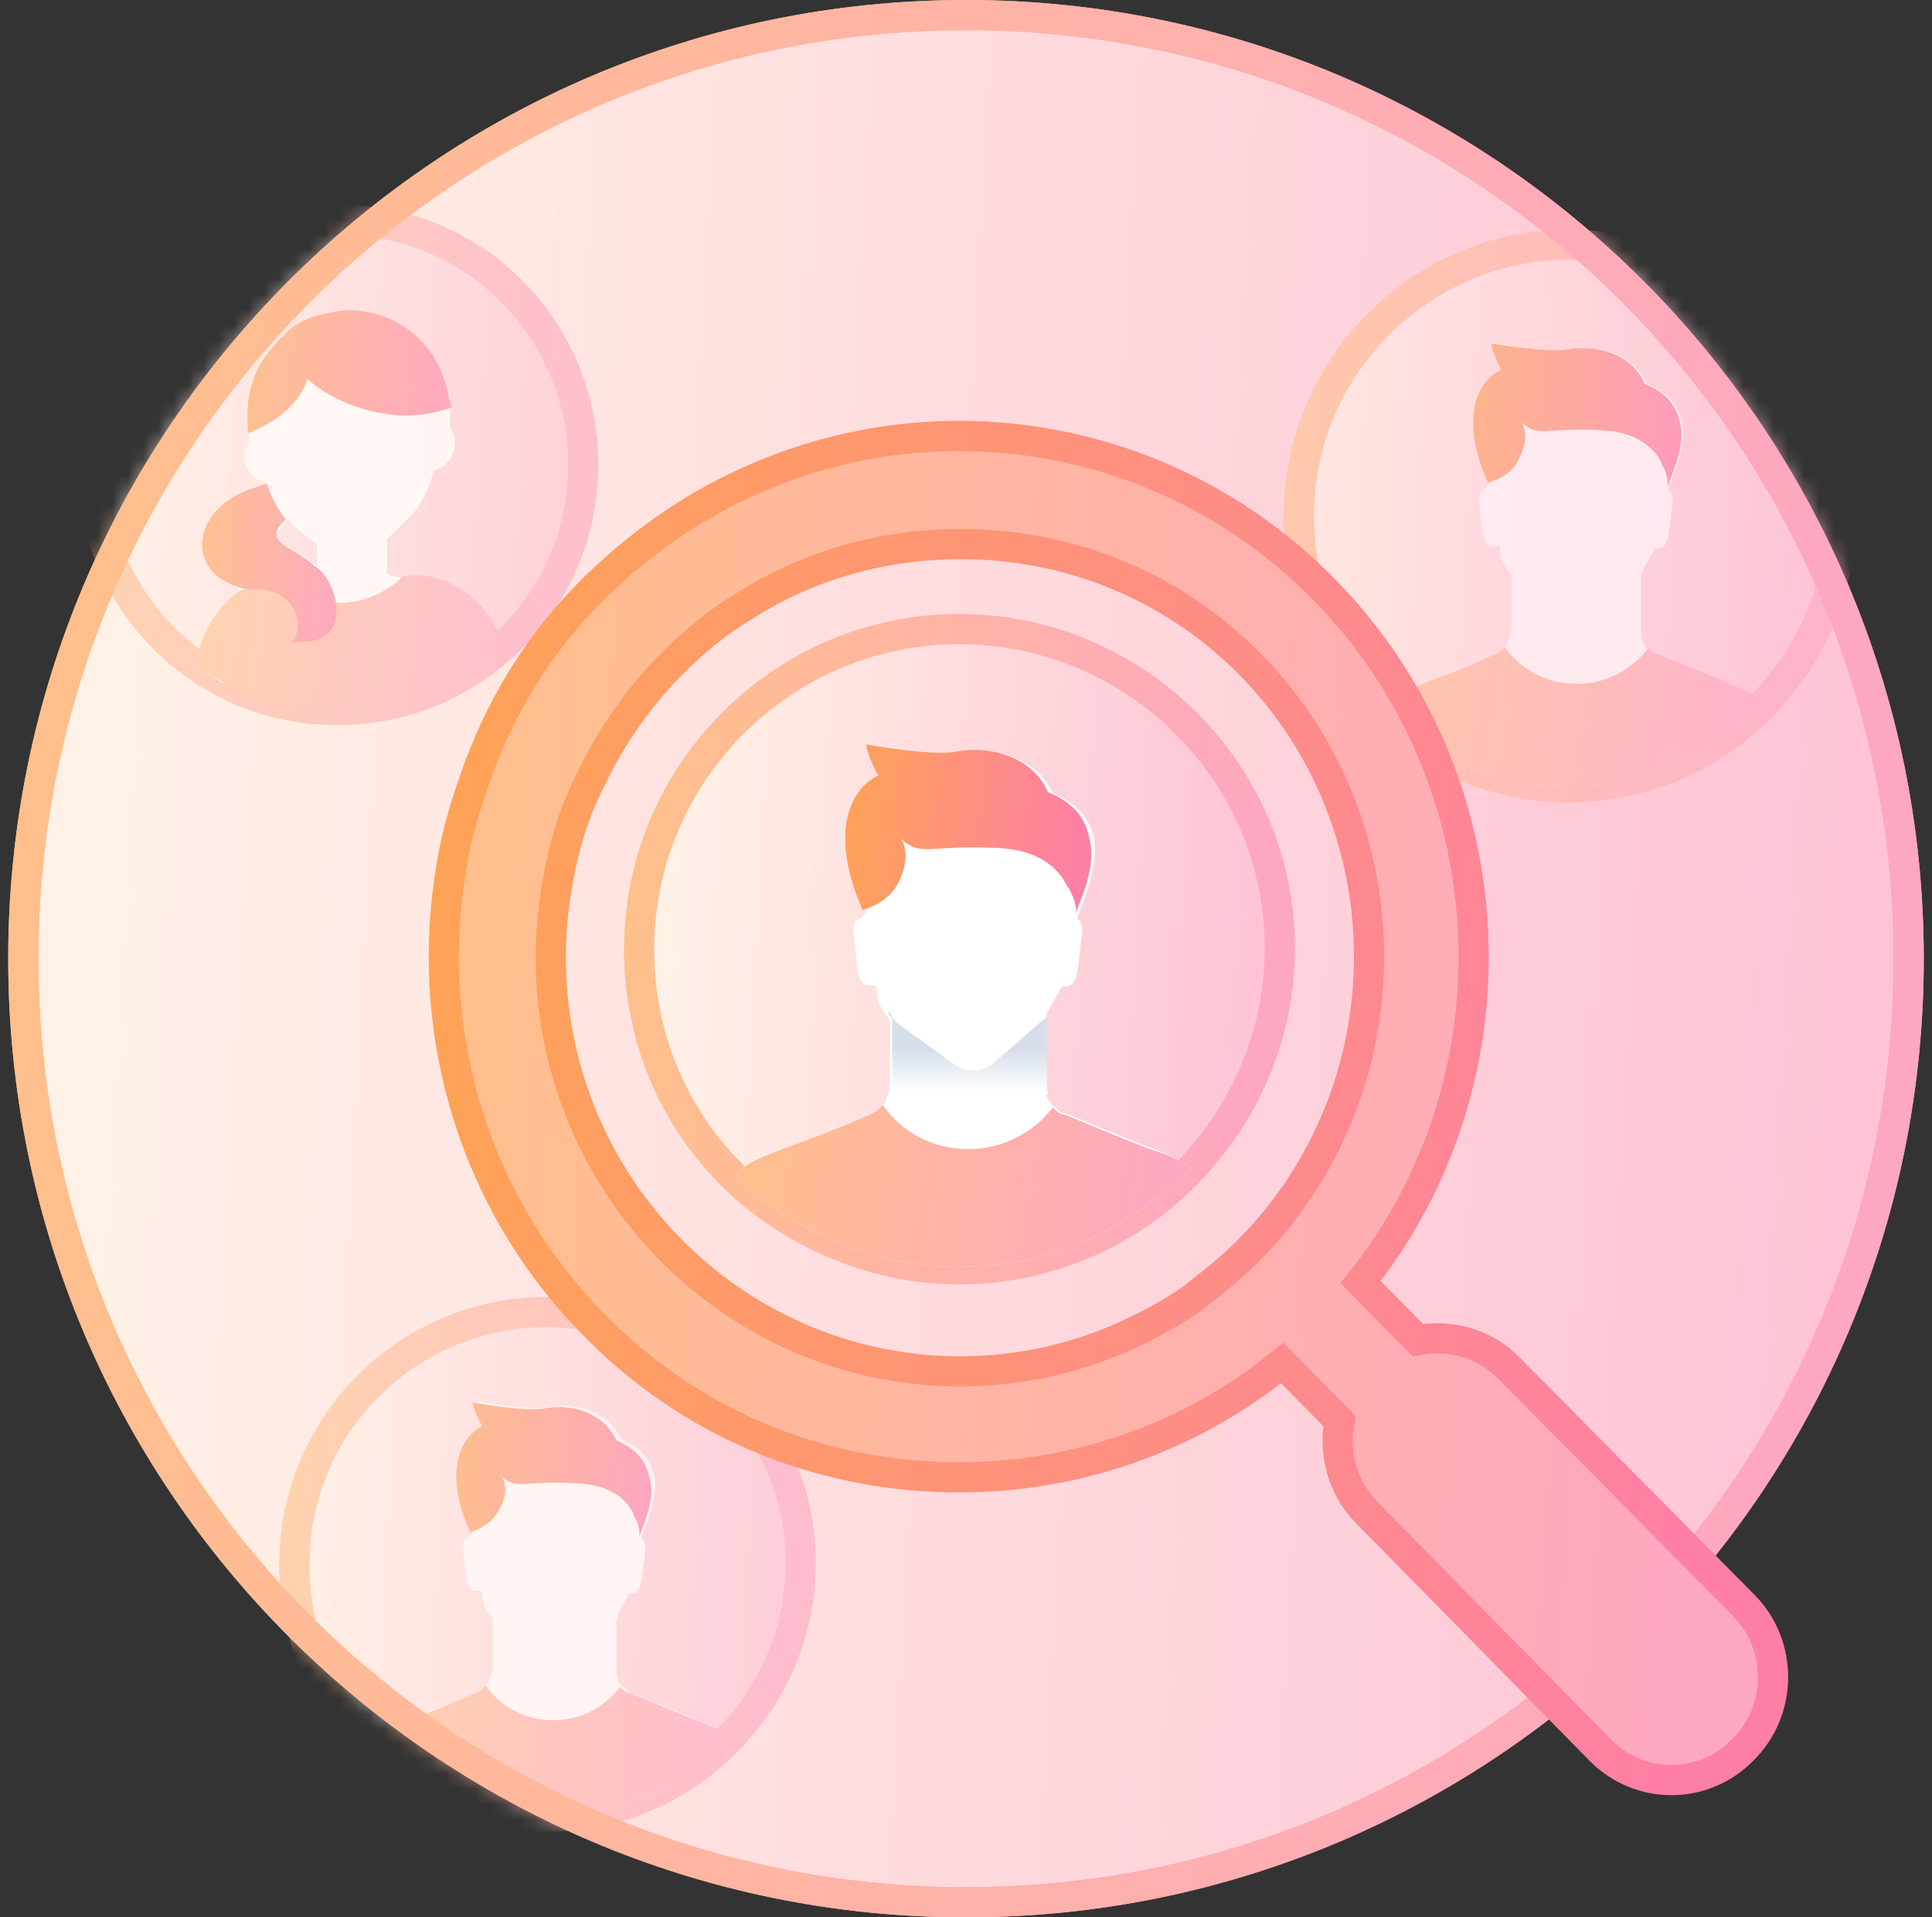 <svg width="128" height="127" viewBox="0 0 128 127" fill="none" xmlns="http://www.w3.org/2000/svg">
<rect x="0" y="0" width="128" height="127" fill="#333333" stroke="none"/>
<path d="M64 126C98.493 126 126.455 98.018 126.455 63.5C126.455 28.982 98.493 1 64 1C29.507 1 1.545 28.982 1.545 63.5C1.545 98.018 29.507 126 64 126Z" fill="url(#paint0_linear_2672_40262)" stroke="url(#paint1_linear_2672_40262)" stroke-width="2" stroke-miterlimit="10"/>
<path d="M84.792 62.791C84.792 68.465 82.508 73.588 78.964 77.371C78.727 77.766 78.334 78.002 77.94 78.238C74.159 81.785 69.04 83.913 63.527 83.913C59.117 83.913 54.942 82.494 51.477 80.13C50.453 79.499 49.587 78.632 48.721 77.844C44.783 74.061 42.42 68.702 42.42 62.712C42.42 51.047 51.95 41.511 63.606 41.511C75.341 41.59 84.792 51.126 84.792 62.791Z" fill="white"/>
<path d="M84.792 62.791C84.792 69.017 82.114 74.455 77.94 78.396C74.159 81.943 69.04 84.071 63.527 84.071C59.117 84.071 54.943 82.652 51.477 80.288C45.885 76.504 42.341 70.121 42.341 62.87C42.341 51.205 51.871 41.669 63.527 41.669C75.183 41.669 84.792 51.126 84.792 62.791Z" fill="url(#paint2_linear_2672_40262)" stroke="url(#paint3_linear_2672_40262)" stroke-width="2" stroke-miterlimit="10"/>
<path d="M78.964 77.371C78.728 77.765 78.334 78.002 77.94 78.238C74.16 81.785 69.041 83.913 63.528 83.913C59.117 83.913 54.943 82.494 51.478 80.13C50.454 79.499 49.587 78.632 48.721 77.844C49.194 77.214 49.981 76.82 51.635 76.189L52.265 75.953C53.525 75.48 55.337 74.849 57.621 73.825C58.015 73.667 58.251 73.43 58.487 73.194C58.645 73.037 58.724 72.958 58.724 72.721C58.881 72.485 58.96 72.091 58.96 71.854V67.519C58.802 67.362 58.802 67.362 58.724 67.283C58.33 66.81 58.093 66.18 58.093 65.391L57.857 65.234C56.755 65.47 56.833 64.367 56.597 62.081C56.44 61.214 56.597 60.978 57.069 60.82L57.463 60.347C56.676 58.535 56.361 56.958 56.361 55.618C56.361 53.49 57.227 52.072 58.487 51.441C57.7 49.944 57.7 49.392 57.7 49.392C57.7 49.392 62.11 50.18 63.685 49.865C65.575 49.471 68.647 50.023 69.75 52.545C71.64 53.333 72.27 54.436 72.506 55.697C72.742 57.746 71.64 59.874 71.403 60.741V60.899C71.64 61.057 71.797 61.293 71.64 62.16C71.403 64.288 71.403 65.549 70.38 65.313L69.356 67.125C69.356 67.362 69.356 67.362 69.198 67.519C69.198 67.913 69.198 68.544 69.198 71.933C69.198 72.327 69.356 72.8 69.592 73.037C69.75 73.194 69.75 73.273 69.828 73.273C70.065 73.509 70.301 73.746 70.616 73.746C73.136 74.77 74.948 75.558 76.287 76.031C77.625 76.583 78.492 76.977 78.964 77.371Z" fill="white"/>
<path d="M78.964 77.371C78.728 77.766 78.334 78.002 77.94 78.239C74.16 81.785 69.041 83.913 63.528 83.913C59.117 83.913 54.943 82.495 51.478 80.13C50.454 79.499 49.587 78.632 48.721 77.844C49.194 77.214 49.981 76.82 51.635 76.189L52.265 75.953C53.525 75.48 55.337 74.849 57.621 73.825C58.015 73.667 58.251 73.431 58.487 73.194C59.747 75.007 61.795 76.111 64.158 76.111C66.442 76.111 68.489 75.007 69.75 73.352C69.986 73.588 70.222 73.825 70.537 73.825C73.057 74.849 74.869 75.638 76.208 76.111C77.625 76.583 78.492 76.977 78.964 77.371Z" fill="url(#paint4_linear_2672_40262)"/>
<path d="M71.245 60.584C71.403 60.111 71.088 59.323 70.852 58.929C70.852 58.771 70.694 58.771 70.694 58.692C69.828 56.88 67.938 56.249 66.126 56.17C61.401 55.934 61.086 56.801 59.668 55.54C60.141 56.17 60.141 57.353 59.432 58.614C58.959 59.481 58.014 60.032 57.148 60.269C55.021 55.461 56.124 52.387 58.172 51.363C57.384 49.865 57.384 49.313 57.384 49.313C57.384 49.313 61.794 50.102 63.37 49.786C65.26 49.392 68.331 49.944 69.434 52.466C71.324 53.254 71.954 54.358 72.191 55.619C72.663 57.589 71.482 59.717 71.245 60.584Z" fill="url(#paint5_linear_2672_40262)"/>
<path d="M59.117 71.775V67.441C58.96 67.283 58.96 67.283 58.881 67.204V66.968C59.117 67.362 59.353 67.756 59.747 67.992L63.134 70.436C63.921 71.066 65.024 71.066 65.812 70.436L68.962 67.677C69.119 67.519 69.198 67.519 69.356 67.441C69.356 67.835 69.356 68.465 69.356 71.854C69.356 72.091 69.356 72.248 69.513 72.485H59.117C58.96 72.169 59.117 72.012 59.117 71.775Z" fill="url(#paint6_linear_2672_40262)"/>
<g opacity="0.6">
<mask id="mask0_2672_40262" style="mask-type:alpha" maskUnits="userSpaceOnUse" x="0" y="0" width="128" height="127">
<path d="M64 126C98.493 126 126.455 98.018 126.455 63.5C126.455 28.982 98.493 1 64 1C29.507 1 1.545 28.982 1.545 63.5C1.545 98.018 29.507 126 64 126Z" fill="#F1F3F9" stroke="#D6DCE8" stroke-width="2" stroke-miterlimit="10"/>
</mask>
<g mask="url(#mask0_2672_40262)">
<path d="M38.639 30.792C38.639 35.521 36.67 39.698 33.441 42.693C32.575 43.481 31.63 44.191 30.527 44.821C28.165 46.24 25.329 47.028 22.336 47.028C19.344 47.028 16.508 46.24 14.146 44.821C13.752 44.585 13.437 44.427 13.043 44.112C8.869 41.196 6.112 36.309 6.112 30.792C6.112 21.807 13.437 14.556 22.336 14.556C31.394 14.477 38.639 21.807 38.639 30.792Z" fill="url(#paint7_linear_2672_40262)" stroke="url(#paint8_linear_2672_40262)" stroke-width="2" stroke-miterlimit="10"/>
<path d="M19.108 34.418C19.344 34.654 19.502 34.891 19.817 35.127C20.053 35.363 20.21 35.442 20.447 35.6C20.525 35.679 20.762 35.836 20.84 35.915C20.84 35.915 20.919 35.915 20.919 35.994L20.998 36.073V37.491C20.998 37.491 20.998 37.491 20.919 37.413C20.84 37.334 20.604 37.176 20.525 37.097C20.289 37.019 20.132 36.782 19.895 36.703C19.817 36.703 19.817 36.624 19.659 36.624C18.95 36.23 18.399 35.836 18.399 35.285C18.478 35.127 18.714 34.812 19.108 34.418ZM32.969 42.142C32.339 40.802 31.552 39.619 30.134 38.91C29.425 38.595 28.637 38.28 27.85 38.28C27.614 38.28 27.377 38.28 27.141 38.28C27.062 38.28 26.905 38.28 26.826 38.28C25.724 38.201 25.645 37.964 25.645 37.964V35.679C26.354 35.048 27.062 34.339 27.614 33.708C28.086 32.999 28.48 32.211 28.716 31.186C29.583 30.95 30.213 30.162 30.134 29.216C30.134 28.822 29.819 28.428 29.819 28.034C29.819 27.797 29.819 27.64 29.819 27.403C29.819 27.324 29.819 27.088 29.819 27.009C29.819 26.93 29.819 26.694 29.819 26.615C29.74 25.906 29.504 25.196 29.11 24.408C27.929 22.201 25.724 20.783 23.124 20.783C22.652 20.783 22.101 20.861 21.628 21.019C20.762 21.256 19.817 21.65 19.108 22.201C19.029 22.28 18.793 22.438 18.714 22.596L18.635 22.674C17.848 23.462 17.139 24.408 16.824 25.512C16.43 26.615 16.43 27.718 16.509 28.822C16.509 28.822 16.509 28.822 16.509 28.901V28.979C16.509 29.216 16.587 29.216 16.509 29.295C16.509 29.373 16.43 29.373 16.43 29.531C16.194 29.846 16.115 30.241 16.351 30.871C16.745 31.896 17.375 31.738 18.084 32.29C18.084 32.29 18.005 32.29 18.005 32.368L17.296 32.526C14.067 33.551 12.965 36.23 14.382 37.964C14.855 38.595 15.642 39.068 16.903 39.383C16.587 39.383 16.273 39.619 16.115 39.777C14.697 40.88 13.831 42.614 13.595 44.191C13.595 44.27 13.595 44.427 13.595 44.506C13.989 44.742 14.303 44.979 14.697 45.215L30.37 44.821C31.394 44.191 31.788 43.718 32.733 42.93C32.575 42.378 33.127 42.22 32.969 42.142Z" fill="white"/>
<path d="M33.441 42.693C32.575 43.481 31.63 44.191 30.527 44.821C28.165 46.24 25.329 47.028 22.336 47.028C19.344 47.028 16.508 46.24 14.146 44.821C13.752 44.585 13.437 44.427 13.043 44.112C13.043 44.033 13.043 43.876 13.043 43.797C13.279 42.22 14.146 40.486 15.563 39.383C15.8 39.147 16.036 39.068 16.351 38.989C15.169 38.752 14.382 38.28 13.831 37.57H17.611C18.713 39.068 20.446 39.935 22.415 39.935C24.148 39.935 25.644 39.225 26.747 38.122C26.826 38.122 26.983 38.122 27.062 38.122C27.298 38.122 27.456 38.122 27.771 38.122C28.558 38.122 29.346 38.358 30.055 38.752C31.472 39.462 32.417 40.644 33.126 42.063C33.362 42.299 33.362 42.536 33.441 42.693Z" fill="url(#paint9_linear_2672_40262)"/>
<path d="M29.898 27.009C28.717 27.403 27.299 27.639 26.039 27.482C23.912 27.245 21.943 26.457 20.368 25.117C19.896 26.615 18.557 27.718 17.06 28.427C16.824 28.506 16.667 28.664 16.43 28.664C16.43 28.664 16.43 28.664 16.43 28.585C16.352 27.482 16.352 26.378 16.745 25.275C17.06 24.171 17.769 23.304 18.557 22.438L18.636 22.359C18.714 22.28 18.951 22.122 19.029 21.965C19.738 21.334 20.605 20.94 21.55 20.782C22.022 20.703 22.573 20.546 23.046 20.546C25.645 20.546 27.929 21.965 29.032 24.171C29.425 24.959 29.662 25.748 29.74 26.378C29.898 26.693 29.898 26.851 29.898 27.009Z" fill="url(#paint10_linear_2672_40262)"/>
<path d="M21.864 41.826C21.234 42.536 20.289 42.536 19.344 42.536C20.21 41.669 19.738 38.752 16.509 39.068C12.098 38.28 12.492 33.63 16.902 32.29L17.611 32.053L17.69 32.132C18.005 32.999 18.478 33.866 18.95 34.418C17.139 35.915 19.659 36.309 20.84 37.491C21.943 38.122 22.888 40.565 21.864 41.826Z" fill="url(#paint11_linear_2672_40262)"/>
<path d="M121.965 34.102C121.965 38.91 119.996 43.245 117.004 46.476C116.767 46.791 116.452 47.028 116.137 47.264C112.908 50.259 108.655 52.072 103.93 52.072C100.149 52.072 96.605 50.89 93.77 48.84C92.904 48.289 92.195 47.579 91.407 46.87C88.1 43.639 86.052 39.146 86.052 34.102C86.052 24.25 94.085 16.132 103.93 16.132C113.932 16.132 121.965 24.25 121.965 34.102Z" fill="url(#paint12_linear_2672_40262)"/>
<path d="M121.965 34.102C121.965 39.382 119.681 43.954 116.137 47.343C112.908 50.338 108.655 52.15 103.93 52.15C100.149 52.15 96.605 50.968 93.77 48.919C89.045 45.688 86.052 40.328 86.052 34.181C86.052 24.329 94.085 16.211 103.93 16.211C113.775 16.29 121.965 24.25 121.965 34.102Z" fill="url(#paint13_linear_2672_40262)" stroke="url(#paint14_linear_2672_40262)" stroke-width="2" stroke-miterlimit="10"/>
<path d="M117.004 46.476C116.767 46.791 116.452 47.028 116.137 47.264C112.908 50.259 108.655 52.072 103.93 52.072C100.149 52.072 96.605 50.89 93.77 48.841C92.904 48.289 92.195 47.58 91.407 46.87C91.801 46.319 92.51 46.003 93.849 45.452L94.4 45.215C95.503 44.821 96.999 44.269 98.889 43.402C99.204 43.324 99.441 43.087 99.677 42.851C99.756 42.772 99.913 42.614 99.913 42.457C99.992 42.22 100.149 41.905 100.149 41.668V38.043C100.071 37.964 100.071 37.964 99.913 37.806C99.598 37.412 99.362 36.861 99.362 36.23L99.126 36.151C98.18 36.388 98.259 35.363 98.023 33.472C97.944 32.684 98.023 32.526 98.417 32.368L98.732 31.974C98.102 30.477 97.787 29.058 97.787 28.034C97.787 26.221 98.574 25.039 99.598 24.487C98.968 23.226 98.968 22.753 98.968 22.753C98.968 22.753 102.748 23.383 104.009 23.147C105.584 22.832 108.183 23.226 109.128 25.433C110.703 26.063 111.254 27.009 111.491 28.112C111.727 29.846 110.703 31.659 110.545 32.368V32.526C110.782 32.605 110.86 32.841 110.782 33.629C110.545 35.442 110.545 36.545 109.679 36.309L108.813 37.806C108.813 38.043 108.813 38.043 108.734 38.122C108.734 38.437 108.734 38.989 108.734 41.905C108.734 42.22 108.813 42.693 109.049 42.851C109.128 42.929 109.128 43.087 109.285 43.087C109.522 43.324 109.679 43.481 109.915 43.481C112.042 44.348 113.538 44.979 114.72 45.452C115.822 45.846 116.61 46.161 117.004 46.476Z" fill="white"/>
<path d="M117.004 46.476C116.767 46.791 116.452 47.028 116.137 47.264C112.908 50.259 108.655 52.072 103.93 52.072C100.149 52.072 96.605 50.89 93.77 48.84C92.904 48.289 92.195 47.58 91.407 46.87C91.801 46.318 92.51 46.003 93.849 45.452L94.4 45.215C95.503 44.821 96.999 44.269 98.889 43.402C99.204 43.324 99.441 43.087 99.677 42.851C100.779 44.348 102.433 45.294 104.481 45.294C106.45 45.294 108.104 44.348 109.207 42.929C109.443 43.166 109.6 43.324 109.837 43.324C111.963 44.19 113.459 44.821 114.641 45.294C115.822 45.846 116.61 46.161 117.004 46.476Z" fill="url(#paint15_linear_2672_40262)"/>
<path d="M110.467 32.289C110.546 31.895 110.388 31.186 110.152 30.871C110.152 30.792 110.073 30.792 110.073 30.634C109.286 29.137 107.711 28.585 106.214 28.506C102.276 28.27 101.961 29.058 100.78 27.955C101.174 28.506 101.174 29.452 100.544 30.556C100.15 31.344 99.362 31.738 98.575 31.974C96.763 27.876 97.708 25.354 99.441 24.487C98.811 23.226 98.811 22.753 98.811 22.753C98.811 22.753 102.591 23.383 103.851 23.147C105.427 22.832 108.026 23.226 108.971 25.433C110.546 26.063 111.097 27.009 111.333 28.112C111.648 29.689 110.703 31.501 110.467 32.289Z" fill="url(#paint16_linear_2672_40262)"/>
<path d="M53.053 103.538C53.053 108.03 51.241 112.05 48.485 115.045C48.248 115.36 48.012 115.518 47.697 115.754C44.704 118.592 40.688 120.247 36.277 120.247C32.812 120.247 29.504 119.143 26.747 117.252C25.96 116.779 25.251 116.069 24.542 115.439C21.471 112.444 19.581 108.267 19.581 103.538C19.581 94.317 27.063 86.829 36.277 86.829C45.571 86.75 53.053 94.317 53.053 103.538Z" fill="url(#paint17_linear_2672_40262)"/>
<path d="M53.052 103.538C53.052 108.425 50.926 112.759 47.618 115.833C44.625 118.67 40.609 120.326 36.198 120.326C32.733 120.326 29.425 119.222 26.668 117.331C22.258 114.336 19.502 109.292 19.502 103.617C19.502 94.396 26.983 86.908 36.198 86.908C45.492 86.908 53.052 94.317 53.052 103.538Z" fill="url(#paint18_linear_2672_40262)" stroke="url(#paint19_linear_2672_40262)" stroke-width="2" stroke-miterlimit="10"/>
<path d="M48.484 115.045C48.248 115.36 48.012 115.518 47.697 115.754C44.704 118.592 40.687 120.247 36.277 120.247C32.812 120.247 29.504 119.143 26.747 117.252C25.96 116.779 25.251 116.07 24.542 115.439C24.936 114.966 25.566 114.651 26.826 114.099L27.299 113.863C28.322 113.469 29.661 112.996 31.473 112.129C31.788 112.05 31.945 111.814 32.181 111.656C32.26 111.577 32.418 111.42 32.418 111.262C32.496 111.026 32.654 110.789 32.654 110.553V107.164C32.575 107.085 32.575 107.085 32.418 106.927C32.103 106.533 31.945 106.06 31.945 105.43L31.709 105.351C30.843 105.587 30.921 104.642 30.685 102.829C30.606 102.119 30.685 101.962 31.079 101.804L31.394 101.41C30.764 99.992 30.528 98.73 30.528 97.706C30.528 95.972 31.236 94.868 32.26 94.396C31.63 93.213 31.63 92.819 31.63 92.819C31.63 92.819 35.096 93.45 36.356 93.213C37.852 92.898 40.215 93.292 41.16 95.341C42.656 95.972 43.129 96.839 43.365 97.864C43.601 99.44 42.656 101.174 42.499 101.883V101.962C42.735 102.041 42.814 102.277 42.735 102.986C42.499 104.72 42.499 105.666 41.711 105.508L40.924 106.927C40.924 107.164 40.924 107.164 40.845 107.242C40.845 107.558 40.845 108.031 40.845 110.71C40.845 111.026 40.924 111.42 41.16 111.577C41.239 111.656 41.239 111.814 41.396 111.814C41.633 112.05 41.79 112.208 42.026 112.208C43.995 112.996 45.413 113.626 46.516 114.02C47.382 114.415 48.091 114.73 48.484 115.045Z" fill="white"/>
<path d="M48.484 115.045C48.248 115.36 48.012 115.518 47.697 115.754C44.704 118.591 40.687 120.247 36.277 120.247C32.812 120.247 29.504 119.143 26.747 117.252C25.96 116.779 25.251 116.069 24.542 115.439C24.936 114.966 25.566 114.651 26.826 114.099L27.299 113.863C28.322 113.469 29.661 112.996 31.473 112.129C31.788 112.05 31.945 111.813 32.181 111.656C33.205 113.074 34.781 113.941 36.671 113.941C38.482 113.941 40.057 113.074 41.081 111.735C41.317 111.971 41.475 112.129 41.711 112.129C43.68 112.917 45.098 113.547 46.2 113.941C47.382 114.414 48.091 114.73 48.484 115.045Z" fill="url(#paint20_linear_2672_40262)"/>
<path d="M42.341 101.804C42.42 101.41 42.263 100.779 42.026 100.464C42.026 100.385 41.947 100.385 41.947 100.228C41.239 98.809 39.742 98.336 38.325 98.257C34.623 98.021 34.308 98.73 33.205 97.784C33.599 98.257 33.599 99.203 32.969 100.149C32.575 100.858 31.866 101.252 31.158 101.489C29.425 97.706 30.37 95.262 31.945 94.474C31.315 93.292 31.315 92.898 31.315 92.898C31.315 92.898 34.781 93.528 36.041 93.292C37.537 92.977 39.9 93.371 40.845 95.42C42.341 96.05 42.814 96.918 43.05 97.942C43.444 99.361 42.578 101.095 42.341 101.804Z" fill="url(#paint21_linear_2672_40262)"/>
</g>
</g>
<path d="M64 126C98.493 126 126.455 98.018 126.455 63.5C126.455 28.982 98.493 1 64 1C29.507 1 1.545 28.982 1.545 63.5C1.545 98.018 29.507 126 64 126Z" stroke="url(#paint22_linear_2672_40262)" stroke-width="2" stroke-miterlimit="10"/>
<path d="M115.532 106.341L99.937 90.584C98.338 88.967 96.039 88.361 93.939 88.765L90.141 84.927C100.937 71.392 100.037 51.493 87.642 38.967C77.245 28.462 61.751 26.139 49.155 32.099C45.656 33.715 42.357 36.038 39.358 38.967C35.66 42.604 33.061 46.947 31.461 51.594C30.661 53.816 30.062 56.038 29.762 58.361C28.262 68.765 31.461 79.775 39.358 87.755C39.558 87.957 39.658 88.058 39.858 88.26C46.456 94.725 54.953 97.856 63.55 97.856C71.147 97.856 78.745 95.331 84.943 90.28L88.741 94.119C88.341 96.24 88.941 98.563 90.541 100.179L106.035 115.937C108.634 118.563 112.833 118.563 115.432 115.937C118.131 113.311 118.131 108.967 115.532 106.341ZM82.743 82.806C81.544 84.018 80.244 85.028 78.945 86.038C77.645 86.947 76.346 87.654 75.046 88.26C67.849 91.695 59.352 91.695 52.154 88.26C49.355 86.947 46.756 85.129 44.457 82.806C37.859 76.139 35.36 66.947 36.959 58.361C37.359 56.038 38.059 53.715 39.158 51.594C40.458 48.866 42.257 46.24 44.457 44.018C45.956 42.503 47.556 41.19 49.255 40.179C53.654 37.351 58.652 36.038 63.65 36.038C70.648 36.038 77.545 38.664 82.843 44.018C93.34 54.725 93.34 72.099 82.743 82.806Z" fill="url(#paint23_linear_2672_40262)" stroke="url(#paint24_linear_2672_40262)" stroke-width="2" stroke-miterlimit="10"/>
<defs>
<linearGradient id="paint0_linear_2672_40262" x1="119.039" y1="124.397" x2="4.016" y2="118.016" gradientUnits="userSpaceOnUse">
<stop stop-color="#FEC4D5"/>
<stop offset="1" stop-color="#FFF1E6"/>
</linearGradient>
<linearGradient id="paint1_linear_2672_40262" x1="115.916" y1="124.397" x2="-6.048" y2="116.489" gradientUnits="userSpaceOnUse">
<stop stop-color="#FEA7C0"/>
<stop offset="1" stop-color="#FFC08A"/>
</linearGradient>
<linearGradient id="paint2_linear_2672_40262" x1="82.271" y1="83.527" x2="43.181" y2="81.355" gradientUnits="userSpaceOnUse">
<stop stop-color="#FEC4D5"/>
<stop offset="1" stop-color="#FFF1E6"/>
</linearGradient>
<linearGradient id="paint3_linear_2672_40262" x1="81.21" y1="83.527" x2="39.762" y2="80.835" gradientUnits="userSpaceOnUse">
<stop stop-color="#FEA7C0"/>
<stop offset="1" stop-color="#FFC08A"/>
</linearGradient>
<linearGradient id="paint4_linear_2672_40262" x1="76.412" y1="83.776" x2="47.721" y2="78.523" gradientUnits="userSpaceOnUse">
<stop stop-color="#FEA7C0"/>
<stop offset="1" stop-color="#FFC08A"/>
</linearGradient>
<linearGradient id="paint5_linear_2672_40262" x1="71.027" y1="60.432" x2="55.163" y2="59.1" gradientUnits="userSpaceOnUse">
<stop stop-color="#FE7FA4"/>
<stop offset="1" stop-color="#FEA355"/>
</linearGradient>
<linearGradient id="paint6_linear_2672_40262" x1="64.177" y1="72.313" x2="64.177" y2="69.423" gradientUnits="userSpaceOnUse">
<stop stop-color="white"/>
<stop offset="0.991" stop-color="#D6DEEA"/>
</linearGradient>
<linearGradient id="paint7_linear_2672_40262" x1="36.708" y1="46.612" x2="6.756" y2="44.946" gradientUnits="userSpaceOnUse">
<stop stop-color="#FEC4D5"/>
<stop offset="1" stop-color="#FFF1E6"/>
</linearGradient>
<linearGradient id="paint8_linear_2672_40262" x1="35.895" y1="46.612" x2="4.136" y2="44.547" gradientUnits="userSpaceOnUse">
<stop stop-color="#FEA7C0"/>
<stop offset="1" stop-color="#FFC08A"/>
</linearGradient>
<linearGradient id="paint9_linear_2672_40262" x1="31.72" y1="46.907" x2="12.104" y2="44.161" gradientUnits="userSpaceOnUse">
<stop stop-color="#FEA7C0"/>
<stop offset="1" stop-color="#FFC08A"/>
</linearGradient>
<linearGradient id="paint10_linear_2672_40262" x1="28.843" y1="28.554" x2="15.728" y2="27.288" gradientUnits="userSpaceOnUse">
<stop stop-color="#FE7FA4"/>
<stop offset="1" stop-color="#FEA355"/>
</linearGradient>
<linearGradient id="paint11_linear_2672_40262" x1="21.607" y1="42.394" x2="12.895" y2="41.964" gradientUnits="userSpaceOnUse">
<stop stop-color="#FE7FA4"/>
<stop offset="1" stop-color="#FEA355"/>
</linearGradient>
<linearGradient id="paint12_linear_2672_40262" x1="118.935" y1="51.611" x2="83.869" y2="49.337" gradientUnits="userSpaceOnUse">
<stop stop-color="#FEA7C0"/>
<stop offset="1" stop-color="#FFC08A"/>
</linearGradient>
<linearGradient id="paint13_linear_2672_40262" x1="119.833" y1="51.69" x2="86.762" y2="49.855" gradientUnits="userSpaceOnUse">
<stop stop-color="#FEC4D5"/>
<stop offset="1" stop-color="#FFF1E6"/>
</linearGradient>
<linearGradient id="paint14_linear_2672_40262" x1="118.935" y1="51.69" x2="83.869" y2="49.416" gradientUnits="userSpaceOnUse">
<stop stop-color="#FEA7C0"/>
<stop offset="1" stop-color="#FFC08A"/>
</linearGradient>
<linearGradient id="paint15_linear_2672_40262" x1="114.844" y1="51.954" x2="90.535" y2="47.575" gradientUnits="userSpaceOnUse">
<stop stop-color="#FEA7C0"/>
<stop offset="1" stop-color="#FFC08A"/>
</linearGradient>
<linearGradient id="paint16_linear_2672_40262" x1="110.319" y1="32.161" x2="96.89" y2="31.033" gradientUnits="userSpaceOnUse">
<stop stop-color="#FE7FA4"/>
<stop offset="1" stop-color="#FEA355"/>
</linearGradient>
<linearGradient id="paint17_linear_2672_40262" x1="50.228" y1="119.818" x2="17.547" y2="117.694" gradientUnits="userSpaceOnUse">
<stop stop-color="#FEA7C0"/>
<stop offset="1" stop-color="#FFC08A"/>
</linearGradient>
<linearGradient id="paint18_linear_2672_40262" x1="51.06" y1="119.897" x2="20.166" y2="118.175" gradientUnits="userSpaceOnUse">
<stop stop-color="#FEC4D5"/>
<stop offset="1" stop-color="#FFF1E6"/>
</linearGradient>
<linearGradient id="paint19_linear_2672_40262" x1="50.221" y1="119.897" x2="17.463" y2="117.763" gradientUnits="userSpaceOnUse">
<stop stop-color="#FEA7C0"/>
<stop offset="1" stop-color="#FFC08A"/>
</linearGradient>
<linearGradient id="paint20_linear_2672_40262" x1="46.464" y1="120.136" x2="23.732" y2="116.025" gradientUnits="userSpaceOnUse">
<stop stop-color="#FEA7C0"/>
<stop offset="1" stop-color="#FFC08A"/>
</linearGradient>
<linearGradient id="paint21_linear_2672_40262" x1="42.142" y1="101.684" x2="29.57" y2="100.626" gradientUnits="userSpaceOnUse">
<stop stop-color="#FE7FA4"/>
<stop offset="1" stop-color="#FEA355"/>
</linearGradient>
<linearGradient id="paint22_linear_2672_40262" x1="115.916" y1="124.397" x2="-6.048" y2="116.489" gradientUnits="userSpaceOnUse">
<stop stop-color="#FEA7C0"/>
<stop offset="1" stop-color="#FFC08A"/>
</linearGradient>
<linearGradient id="paint23_linear_2672_40262" x1="110.038" y1="116.765" x2="24.043" y2="111.245" gradientUnits="userSpaceOnUse">
<stop stop-color="#FEA7C0"/>
<stop offset="1" stop-color="#FFC08A"/>
</linearGradient>
<linearGradient id="paint24_linear_2672_40262" x1="110.589" y1="116.704" x2="24.577" y2="111.768" gradientUnits="userSpaceOnUse">
<stop stop-color="#FE7FA4"/>
<stop offset="1" stop-color="#FEA355"/>
</linearGradient>
</defs>
</svg>
